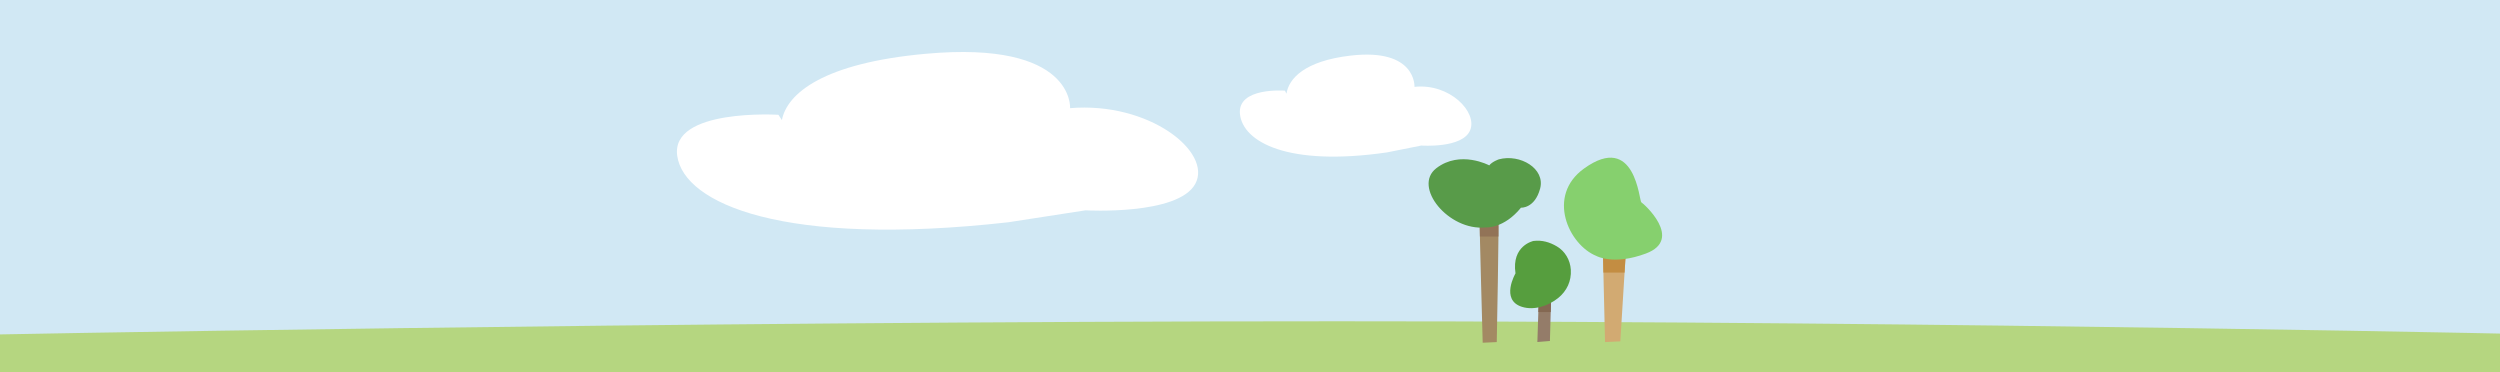 <?xml version="1.0" encoding="UTF-8" standalone="no"?>
<!-- Created with Inkscape (http://www.inkscape.org/) -->

<svg
   width="470"
   height="70"
   viewBox="0 0 124.354 18.521"
   version="1.1"
   id="svg5"
   sodipodi:docname="map-hero-bg.svg"
   inkscape:version="1.1.2 (0a00cf5339, 2022-02-04)"
   xmlns:inkscape="http://www.inkscape.org/namespaces/inkscape"
   xmlns:sodipodi="http://sodipodi.sourceforge.net/DTD/sodipodi-0.dtd"
   xmlns="http://www.w3.org/2000/svg"
   xmlns:svg="http://www.w3.org/2000/svg">
  <sodipodi:namedview
     id="namedview1229"
     pagecolor="#ffffff"
     bordercolor="#666666"
     borderopacity="1.0"
     inkscape:pageshadow="2"
     inkscape:pageopacity="0.0"
     inkscape:pagecheckerboard="0"
     showgrid="false"
     inkscape:zoom="2.2617022"
     inkscape:cx="346.4205"
     inkscape:cy="20.338664"
     inkscape:window-width="1920"
     inkscape:window-height="989"
     inkscape:window-x="0"
     inkscape:window-y="0"
     inkscape:window-maximized="1"
     inkscape:current-layer="svg5" />
  <defs
     id="defs2">
    <clipPath
       clipPathUnits="userSpaceOnUse"
       id="clipPath4160">
      <path
         d="M 0,400 H 600 V 0 H 0 Z"
         id="path4158" />
    </clipPath>
    <clipPath
       clipPathUnits="userSpaceOnUse"
       id="clipPath4352">
      <path
         d="m 332.608,296.304 h 20.081 v -17.359 h -20.081 z"
         id="path4350" />
    </clipPath>
    <clipPath
       clipPathUnits="userSpaceOnUse"
       id="clipPath4352-5">
      <path
         d="m 332.608,296.304 h 20.081 v -17.359 h -20.081 z"
         id="path4350-0" />
    </clipPath>
    <radialGradient
       fx="0"
       fy="0"
       cx="0"
       cy="0"
       r="1"
       gradientUnits="userSpaceOnUse"
       gradientTransform="matrix(5.635,5.403,4.395,-4.584,325.129,305.371)"
       spreadMethod="pad"
       id="radialGradient4400">
      <stop
         style="stop-opacity:1;stop-color:#ee9664"
         offset="0"
         id="stop4394" />
      <stop
         style="stop-opacity:1;stop-color:#ee9664"
         offset="0.012"
         id="stop4396" />
      <stop
         style="stop-opacity:1;stop-color:#f3ab8d"
         offset="1"
         id="stop4398" />
    </radialGradient>
    <radialGradient
       fx="0"
       fy="0"
       cx="0"
       cy="0"
       r="1"
       gradientUnits="userSpaceOnUse"
       gradientTransform="matrix(5.172,5.941,4.243,-5.259,340.541,310.101)"
       spreadMethod="pad"
       id="radialGradient4422">
      <stop
         style="stop-opacity:1;stop-color:#ee9664"
         offset="0"
         id="stop4416" />
      <stop
         style="stop-opacity:1;stop-color:#ee9664"
         offset="0.012"
         id="stop4418" />
      <stop
         style="stop-opacity:1;stop-color:#f3ab8d"
         offset="1"
         id="stop4420" />
    </radialGradient>
    <radialGradient
       fx="0"
       fy="0"
       cx="0"
       cy="0"
       r="1"
       gradientUnits="userSpaceOnUse"
       gradientTransform="matrix(5.635,5.403,4.395,-4.584,320.647,294.701)"
       spreadMethod="pad"
       id="radialGradient4444">
      <stop
         style="stop-opacity:1;stop-color:#ee9664"
         offset="0"
         id="stop4438" />
      <stop
         style="stop-opacity:1;stop-color:#ee9664"
         offset="0.012"
         id="stop4440" />
      <stop
         style="stop-opacity:1;stop-color:#f3ab8d"
         offset="1"
         id="stop4442" />
    </radialGradient>
    <clipPath
       clipPathUnits="userSpaceOnUse"
       id="clipPath4470">
      <path
         d="m 321.883,305.608 h 8.449 v -5.801 h -8.449 z"
         id="path4468" />
    </clipPath>
    <clipPath
       clipPathUnits="userSpaceOnUse"
       id="clipPath4494">
      <path
         d="m 341.811,325.915 h 5.246 v -4.603 h -5.246 z"
         id="path4492" />
    </clipPath>
    <clipPath
       clipPathUnits="userSpaceOnUse"
       id="clipPath4510">
      <path
         d="m 307.033,297.11 h 4.194 v -5.604 h -4.194 z"
         id="path4508" />
    </clipPath>
    <clipPath
       clipPathUnits="userSpaceOnUse"
       id="clipPath4530">
      <path
         d="m 336.986,293.957 h 3.919 v -3.645 h -3.919 z"
         id="path4528" />
    </clipPath>
    <clipPath
       clipPathUnits="userSpaceOnUse"
       id="clipPath4554">
      <path
         d="m 355.765,208.882 h 9.448 v -19.818 h -9.448 z"
         id="path4552" />
    </clipPath>
    <radialGradient
       fx="0"
       fy="0"
       cx="0"
       cy="0"
       r="1"
       gradientUnits="userSpaceOnUse"
       gradientTransform="matrix(7.557,2.431,2.431,-7.557,468.736,282.569)"
       spreadMethod="pad"
       id="radialGradient4694">
      <stop
         style="stop-opacity:1;stop-color:#f1a87f"
         offset="0"
         id="stop4688" />
      <stop
         style="stop-opacity:1;stop-color:#f1a87f"
         offset="0.012"
         id="stop4690" />
      <stop
         style="stop-opacity:1;stop-color:#f6c4a8"
         offset="1"
         id="stop4692" />
    </radialGradient>
    <radialGradient
       fx="0"
       fy="0"
       cx="0"
       cy="0"
       r="1"
       gradientUnits="userSpaceOnUse"
       gradientTransform="matrix(4.993,4.316,4.316,-4.993,439.708,266.971)"
       spreadMethod="pad"
       id="radialGradient4716">
      <stop
         style="stop-opacity:1;stop-color:#f1a87f"
         offset="0"
         id="stop4710" />
      <stop
         style="stop-opacity:1;stop-color:#f1a87f"
         offset="0.012"
         id="stop4712" />
      <stop
         style="stop-opacity:1;stop-color:#f6c4a8"
         offset="1"
         id="stop4714" />
    </radialGradient>
    <radialGradient
       fx="0"
       fy="0"
       cx="0"
       cy="0"
       r="1"
       gradientUnits="userSpaceOnUse"
       gradientTransform="matrix(5.679,4.908,3.992,-4.619,451.641,274.602)"
       spreadMethod="pad"
       id="radialGradient4738">
      <stop
         style="stop-opacity:1;stop-color:#f1a87f"
         offset="0"
         id="stop4732" />
      <stop
         style="stop-opacity:1;stop-color:#f1a87f"
         offset="0.012"
         id="stop4734" />
      <stop
         style="stop-opacity:1;stop-color:#f6c4a8"
         offset="1"
         id="stop4736" />
    </radialGradient>
    <clipPath
       clipPathUnits="userSpaceOnUse"
       id="clipPath4760">
      <path
         d="m 472.222,297.479 h 4.942 v -5.493 h -4.942 z"
         id="path4758" />
    </clipPath>
    <clipPath
       clipPathUnits="userSpaceOnUse"
       id="clipPath4780">
      <path
         d="m 448.301,275.269 h 2.781 v -4.176 h -2.781 z"
         id="path4778" />
    </clipPath>
    <clipPath
       clipPathUnits="userSpaceOnUse"
       id="clipPath4804">
      <path
         d="m 448.207,278.042 h 17.637 v -13.839 h -17.637 z"
         id="path4802" />
    </clipPath>
  </defs>
  <path
     d="M -1.867,19.483 H 127.869 V -0.037 H -1.867 Z"
     style="fill:#d1e8f4;fill-opacity:1;fill-rule:nonzero;stroke:none;stroke-width:0.113"
     id="path4152" />
  <g
     id="g4230"
     transform="matrix(0.216,0,0,-0.034,127.869,19.483)">
    <path
       d="m 0,0 h -600 v 82.864 c 0,0 160.861,20.136 316,20.136 C -139.519,103 0,82.864 0,82.864 Z"
       style="fill:#b5d680;fill-opacity:1;fill-rule:nonzero;stroke:none"
       id="path4232" />
  </g>
  <g
     id="g4162"
     transform="matrix(0.128,0,0,-0.099,38.721,5.71)">
    <path
       d="m 0,0 c 0,0 -42,3.334 -39.333,-20.666 2.666,-24 41.333,-46 128.666,-33.334 l 30,6 c 0,0 36,-2.666 42.667,13.334 6.667,16 -18,41.332 -48.667,38 0,0 1.822,34.08 -56,27.333 -40,-4.667 -54,-20 -56,-33.333"
       style="fill:#ffffff;fill-opacity:1;fill-rule:nonzero;stroke:none"
       id="path4164" />
  </g>
  <g
     id="g7902"
     transform="matrix(0.476,0,0,0.506,35.399,2.532)">
    <g
       id="g4210"
       transform="matrix(0.168,0,0,-0.168,80.26,16.961)">
      <path
         d="m 0,0 c -0.186,-0.559 1.861,-69.801 1.861,-69.801 l 8.749,0.372 c 0,0 1.489,69.988 0.931,70.36 C 10.982,1.303 0,0 0,0"
         style="fill:#a38963;fill-opacity:1;fill-rule:nonzero;stroke:none"
         id="path4212" />
    </g>
    <g
       id="g4222"
       transform="matrix(0.168,0,0,-0.168,80.26,16.961)">
      <path
         d="m 0,0 c -0.038,-0.113 0.017,-3.054 0.127,-7.669 h 11.524 c 0.035,5.18 0.01,8.52 -0.11,8.6 C 10.982,1.303 0,0 0,0"
         style="fill:#927357;fill-opacity:1;fill-rule:nonzero;stroke:none"
         id="path4224" />
    </g>
    <g
       id="g4226"
       transform="matrix(0.168,0,0,-0.168,80.883,17.352)">
      <path
         d="m 0,0 c 0,0 11.168,-0.931 21.964,11.541 0,0 8.562,-0.559 11.913,11.168 3.351,11.727 -12.471,20.476 -25.687,17.125 0,0 -4.095,-1.304 -5.956,-3.537 0,0 -18.056,9.121 -32.946,-1.675 C -45.603,23.826 -23.081,-2.234 0,0"
         style="fill:#589b49;fill-opacity:1;fill-rule:nonzero;stroke:none"
         id="path4228" />
    </g>
  </g>
  <g
     id="g4166"
     transform="matrix(0.168,0,0,-0.168,63.915,4.51)">
    <path
       d="m 0,0 c 0,0 -14.215,1.128 -13.312,-6.994 0.903,-8.122 13.989,-15.569 43.546,-11.282 l 10.154,2.031 c 0,0 12.183,-0.902 14.44,4.513 2.256,5.415 -6.093,13.988 -16.471,12.86 0,0 0.617,11.535 -18.953,9.251 C 5.866,8.8 1.129,3.61 0.451,-0.902"
       style="fill:#ffffff;fill-opacity:1;fill-rule:nonzero;stroke:none"
       id="path4168" />
  </g>
  <g
     id="g7473"
     transform="matrix(0.248,0,0,0.248,35.988,5.298)">
    <g
       id="g4170"
       transform="matrix(0.322,0,0,-0.322,176.811,47.247)">
      <path
         d="M 0,0 -1.33,56.487 12.849,54.271 9.524,0.442 Z"
         style="fill:#d2aa72;fill-opacity:1;fill-rule:nonzero;stroke:none"
         id="path4172" />
    </g>
    <g
       id="g4182"
       transform="matrix(0.322,0,0,-0.322,176.483,33.31)">
      <path
         d="m 0,0 h 13.188 l 0.679,10.994 -12.192,1.905 h -1.98 z"
         style="fill:#c38d42;fill-opacity:1;fill-rule:nonzero;stroke:none"
         id="path4184" />
    </g>
    <g
       id="g4186"
       transform="matrix(0.322,0,0,-0.322,175.099,29.984)">
      <path
         d="m 0,0 c 0,0 10.633,-5.981 30.791,1.55 23.66,8.84 -1.55,31.233 -2.88,31.898 C 26.582,34.113 24.317,77.573 -7.754,54.493 -31.455,37.436 -17.279,6.867 0,0"
         style="fill:#86d06e;fill-opacity:1;fill-rule:nonzero;stroke:none"
         id="path4188" />
    </g>
  </g>
  <g
     id="g7465"
     transform="matrix(0.248,0,0,0.266,34.86,4.46)">
    <g
       id="g4174"
       transform="matrix(0.322,0,0,-0.322,168.046,39.773)">
      <path
         d="m 0,0 -0.802,-23.038 7.813,0.601 0.802,26.644 z"
         style="fill:#947c69;fill-opacity:1;fill-rule:nonzero;stroke:none"
         id="path4176" />
    </g>
    <g
       id="g4178"
       transform="matrix(0.322,0,0,-0.322,167.984,41.584)">
      <path
         d="M 0,0 H 7.713 L 8.008,9.831 0.195,5.624 Z"
         style="fill:#846852;fill-opacity:1;fill-rule:nonzero;stroke:none"
         id="path4180" />
    </g>
    <g
       id="g4190"
       transform="matrix(0.322,0,0,-0.322,164.692,40.611)">
      <path
         d="m 0,0 c 7.568,-2.226 16.479,0.535 22.548,5.106 5.424,4.082 8.33,9.851 7.909,16.422 -0.363,5.68 -3.647,10.779 -8.621,13.53 -4.509,2.494 -9.216,3.806 -14.624,3.206 0,0 -13.823,-2.605 -11.219,-18.832 0,0 -9.616,-15.425 4.007,-19.432"
         style="fill:#569e3e;fill-opacity:1;fill-rule:nonzero;stroke:none"
         id="path4192" />
    </g>
  </g>
</svg>

